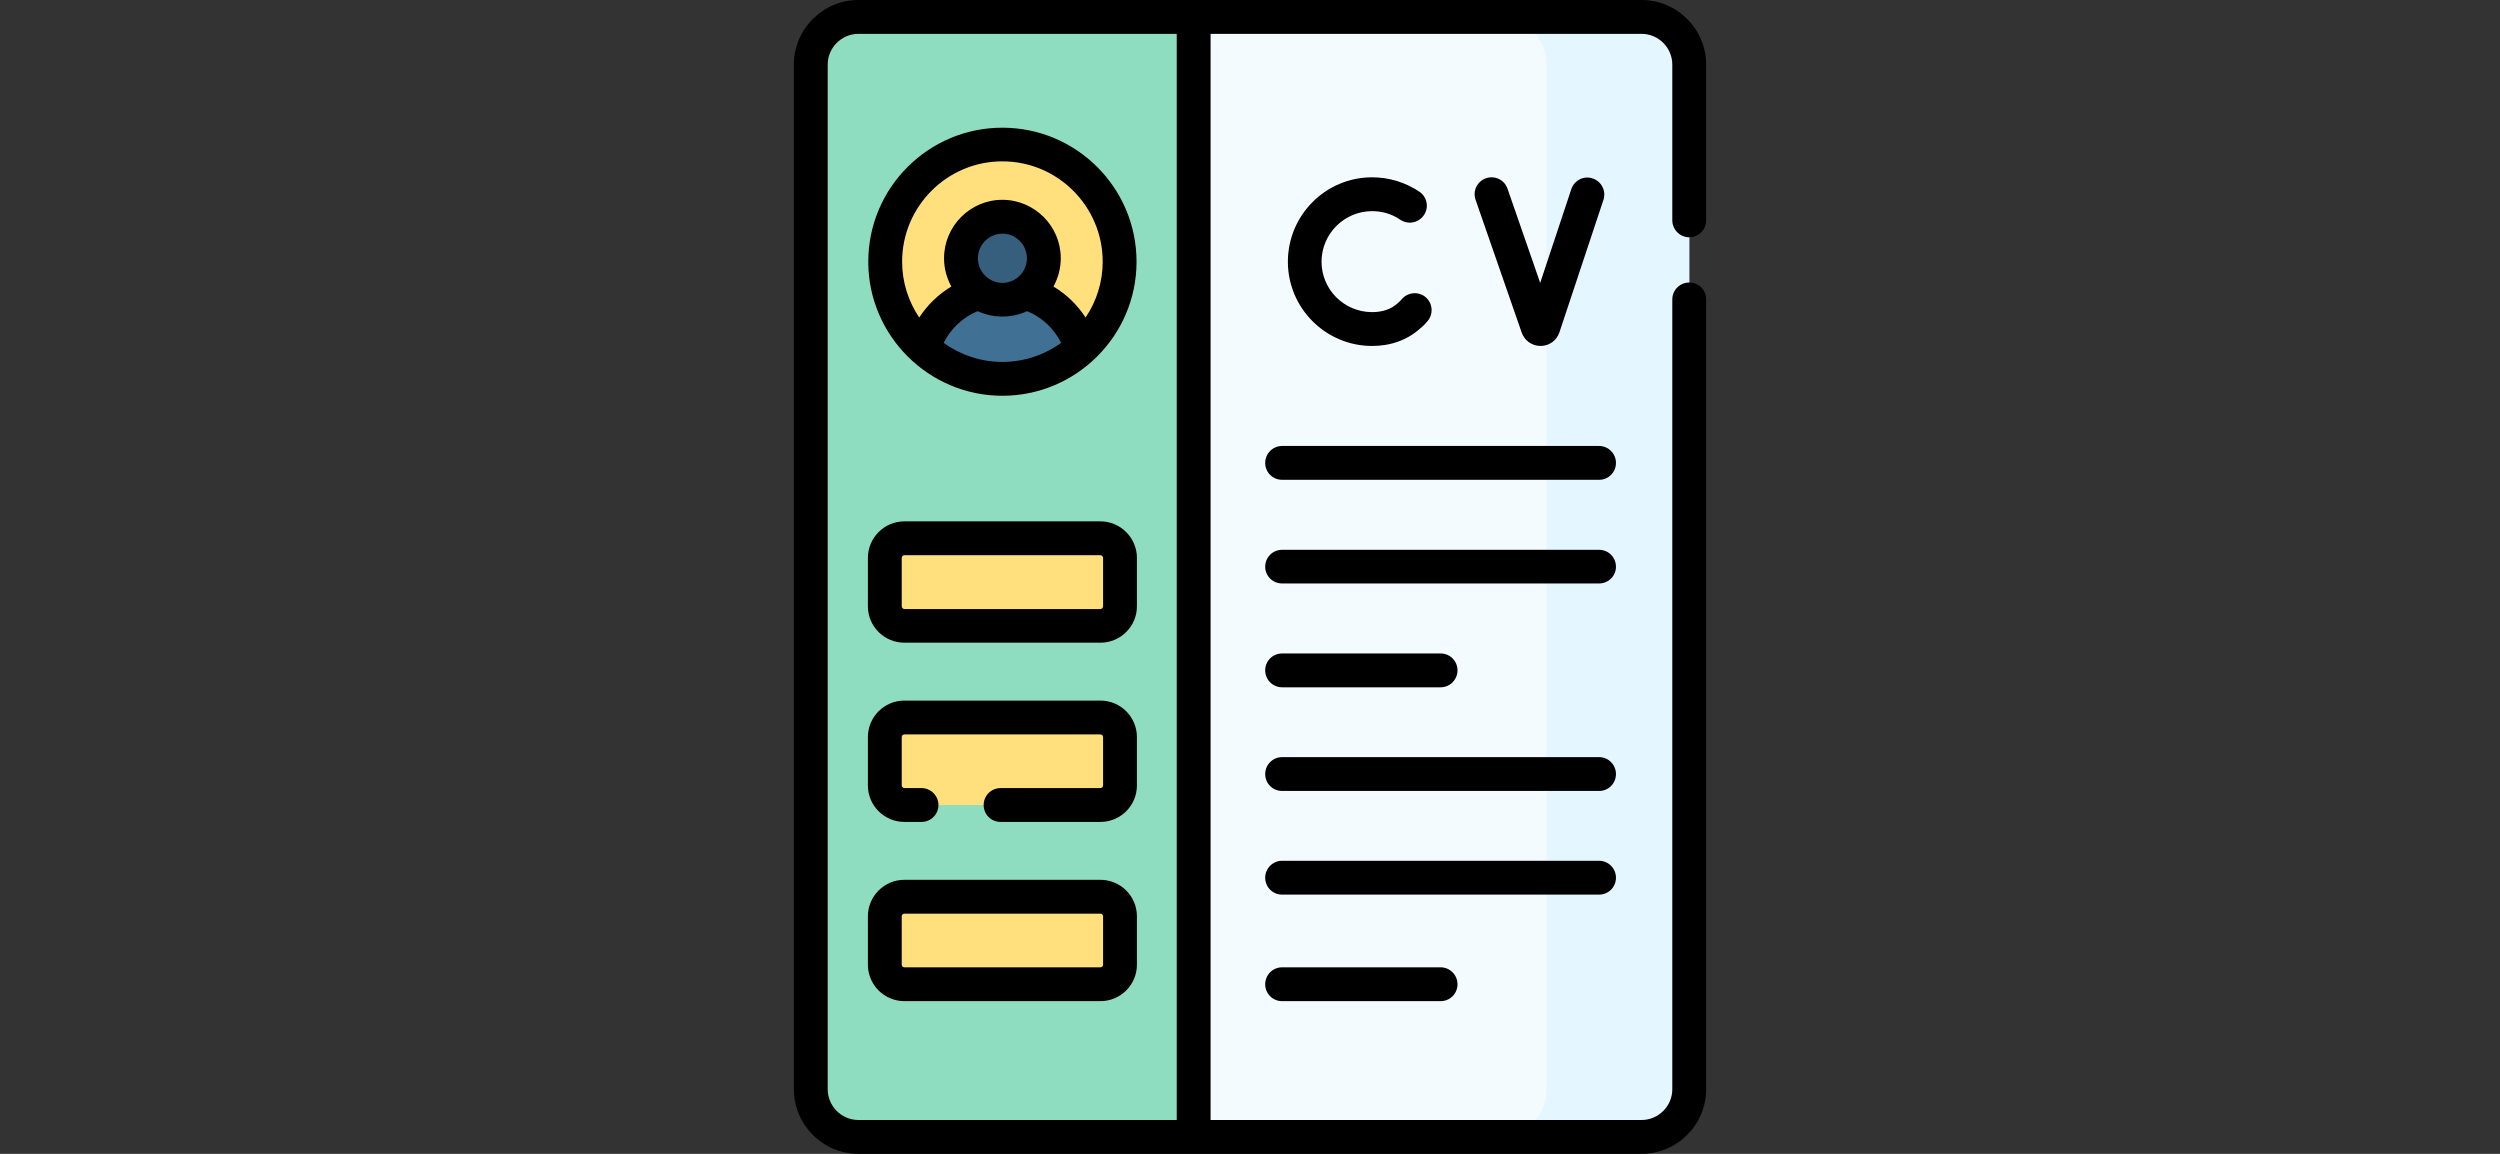 <svg version="1.2" baseProfile="tiny-ps" xmlns="http://www.w3.org/2000/svg" viewBox="0 0 130 60" width="130" height="60">
	<rect x="0" y="0" width="130" height="60" fill="#333333" stroke="none"/>
	<title>cv-svg</title>
	<style>
		tspan { white-space:pre }
		.shp0 { fill: #f4fbff } 
		.shp1 { fill: #e4f6ff } 
		.shp2 { fill: #8fddc1 } 
		.shp3 { fill: #ffe07d } 
		.shp4 { fill: #407093 } 
		.shp5 { fill: #365e7d } 
		.shp6 { fill: #000000 } 
	</style>
	<g id="Layer">
		<g id="Layer">
			<g id="Layer">
				<g id="Layer">
					<g id="Layer">
						<g id="Layer">
							<g id="Layer">
								<g id="Layer">
									<g id="Layer">
										<path id="Layer" class="shp0" d="M85.36 59.12L44.64 59.12C43.27 59.12 42.16 58.01 42.16 56.64L42.16 3.36C42.16 1.99 43.27 0.88 44.64 0.88L85.36 0.88C86.73 0.88 87.84 1.99 87.84 3.36L87.84 56.64C87.84 58.01 86.73 59.12 85.36 59.12Z" />
									</g>
								</g>
							</g>
							<path id="Layer" class="shp1" d="M85.36 0.88L77.93 0.88C79.31 0.88 80.42 1.99 80.42 3.36L80.42 56.64C80.42 58.01 79.31 59.12 77.93 59.12L85.36 59.12C86.73 59.12 87.84 58.01 87.84 56.64L87.84 3.36C87.84 1.99 86.73 0.88 85.36 0.88L85.36 0.88Z" />
							<path id="Layer" class="shp2" d="M62.07 0.88L44.64 0.88C43.27 0.88 42.16 1.99 42.16 3.36L42.16 56.64C42.16 58.01 43.27 59.12 44.64 59.12L62.07 59.12L62.07 0.88Z" />
						</g>
					</g>
				</g>
			</g>
			<g id="Layer">
				<g id="Layer">
					<path id="Layer" class="shp3" d="M52.12 19.7C48.76 19.7 46.03 16.97 46.03 13.61C46.03 10.24 48.76 7.51 52.12 7.51C55.49 7.51 58.22 10.24 58.22 13.61C58.22 16.97 55.49 19.7 52.12 19.7Z" />
					<path id="Layer" class="shp4" d="M52.12 15.04C50.18 15.04 48.55 16.34 48.02 18.11C49.1 19.09 50.54 19.7 52.12 19.7C53.71 19.7 55.15 19.09 56.23 18.11C55.7 16.34 54.07 15.04 52.12 15.04Z" />
					<path id="Layer" class="shp5" d="M52.12 15.58C50.93 15.58 49.97 14.62 49.97 13.43C49.97 12.24 50.93 11.27 52.12 11.27C53.32 11.27 54.28 12.24 54.28 13.43C54.28 14.62 53.32 15.58 52.12 15.58Z" />
				</g>
			</g>
			<g id="Layer">
				<path id="Layer" class="shp3" d="M57.22 32.55L47.03 32.55C46.47 32.55 46.01 32.09 46.01 31.53L46.01 29.01C46.01 28.45 46.47 27.99 47.03 27.99L57.22 27.99C57.78 27.99 58.24 28.45 58.24 29.01L58.24 31.53C58.24 32.09 57.78 32.55 57.22 32.55Z" />
				<path id="Layer" class="shp3" d="M57.22 41.86L47.03 41.86C46.47 41.86 46.01 41.41 46.01 40.84L46.01 38.33C46.01 37.77 46.47 37.31 47.03 37.31L57.22 37.31C57.78 37.31 58.24 37.77 58.24 38.33L58.24 40.84C58.24 41.41 57.78 41.86 57.22 41.86Z" />
				<path id="Layer" class="shp3" d="M57.22 51.18L47.03 51.18C46.47 51.18 46.01 50.72 46.01 50.16L46.01 47.65C46.01 47.09 46.47 46.63 47.03 46.63L57.22 46.63C57.78 46.63 58.24 47.09 58.24 47.65L58.24 50.16C58.24 50.72 57.78 51.18 57.22 51.18Z" />
			</g>
		</g>
		<g id="Layer">
			<path id="Layer" class="shp6" d="M71.35 10.98C71.88 10.98 72.39 11.13 72.82 11.43C73.23 11.7 73.77 11.59 74.04 11.19C74.32 10.79 74.21 10.24 73.81 9.97C73.08 9.48 72.23 9.22 71.35 9.22C68.93 9.22 66.97 11.19 66.97 13.61C66.97 16.02 68.93 17.99 71.35 17.99C72.32 17.99 73.19 17.68 73.86 17.07C74 16.96 74.12 16.83 74.24 16.69C74.55 16.32 74.5 15.76 74.13 15.45C73.76 15.14 73.2 15.19 72.89 15.56C72.83 15.63 72.76 15.7 72.69 15.76C72.34 16.08 71.89 16.23 71.35 16.23C69.9 16.23 68.72 15.06 68.72 13.61C68.72 12.16 69.9 10.98 71.35 10.98L71.35 10.98Z" />
			<path id="Layer" class="shp6" d="M80.11 17.99L80.11 17.99C80.55 17.99 80.95 17.71 81.09 17.28L83.38 10.39C83.53 9.93 83.28 9.43 82.82 9.28C82.36 9.12 81.87 9.37 81.71 9.83L80.09 14.71L78.39 9.81C78.23 9.35 77.73 9.11 77.27 9.27C76.81 9.43 76.57 9.93 76.73 10.39L79.13 17.3C79.28 17.72 79.67 17.99 80.11 17.99L80.11 17.99Z" />
			<path id="Layer" class="shp6" d="M83.15 28.59L66.67 28.59C66.18 28.59 65.79 28.98 65.79 29.47C65.79 29.95 66.18 30.34 66.67 30.34L83.15 30.34C83.64 30.34 84.03 29.95 84.03 29.47C84.03 28.98 83.64 28.59 83.15 28.59Z" />
			<path id="Layer" class="shp6" d="M66.67 35.74L74.91 35.74C75.4 35.74 75.79 35.34 75.79 34.86C75.79 34.37 75.4 33.98 74.91 33.98L66.67 33.98C66.18 33.98 65.79 34.37 65.79 34.86C65.79 35.34 66.18 35.74 66.67 35.74Z" />
			<path id="Layer" class="shp6" d="M83.15 39.37L66.67 39.37C66.18 39.37 65.79 39.77 65.79 40.25C65.79 40.74 66.18 41.13 66.67 41.13L83.15 41.13C83.64 41.13 84.03 40.74 84.03 40.25C84.03 39.77 83.64 39.37 83.15 39.37Z" />
			<path id="Layer" class="shp6" d="M84.03 45.64C84.03 45.16 83.64 44.76 83.15 44.76L66.67 44.76C66.18 44.76 65.79 45.16 65.79 45.64C65.79 46.13 66.18 46.52 66.67 46.52L83.15 46.52C83.64 46.52 84.03 46.13 84.03 45.64L84.03 45.64Z" />
			<path id="Layer" class="shp6" d="M66.67 50.3C66.18 50.3 65.79 50.7 65.79 51.18C65.79 51.67 66.18 52.06 66.67 52.06L74.91 52.06C75.4 52.06 75.79 51.67 75.79 51.18C75.79 50.7 75.4 50.3 74.91 50.3L66.67 50.3Z" />
			<path id="Layer" class="shp6" d="M83.15 23.19L66.67 23.19C66.18 23.19 65.79 23.59 65.79 24.07C65.79 24.56 66.18 24.95 66.67 24.95L83.15 24.95C83.64 24.95 84.03 24.56 84.03 24.07C84.03 23.59 83.64 23.19 83.15 23.19Z" />
			<path id="Layer" fill-rule="evenodd" class="shp6" d="M87.84 12.34C87.36 12.34 86.96 11.94 86.96 11.46L86.96 3.36C86.96 2.48 86.24 1.76 85.36 1.76L62.95 1.76L62.95 58.24L85.36 58.24C86.24 58.24 86.96 57.52 86.96 56.64L86.96 15.57C86.96 15.08 87.36 14.69 87.84 14.69C88.33 14.69 88.72 15.08 88.72 15.57L88.72 56.64C88.72 58.49 87.21 60 85.36 60L44.64 60C42.79 60 41.28 58.49 41.28 56.64L41.28 3.36C41.28 1.51 42.79 0 44.64 0L85.36 0C87.21 0 88.72 1.51 88.72 3.36L88.72 11.46C88.72 11.94 88.33 12.34 87.84 12.34ZM61.19 1.76L44.64 1.76C43.76 1.76 43.04 2.48 43.04 3.36L43.04 56.64C43.04 57.52 43.76 58.24 44.64 58.24L61.19 58.24L61.19 1.76Z" />
			<path id="Layer" fill-rule="evenodd" class="shp6" d="M45.15 13.61C45.15 9.76 48.28 6.64 52.12 6.64C55.97 6.64 59.1 9.76 59.1 13.61C59.1 17.46 55.96 20.58 52.12 20.58C48.29 20.58 45.15 17.45 45.15 13.61ZM55.18 17.83C54.81 17.09 54.18 16.49 53.41 16.18C53.02 16.36 52.58 16.46 52.12 16.46C51.67 16.46 51.23 16.36 50.84 16.18C50.07 16.49 49.44 17.09 49.07 17.83C49.93 18.45 50.99 18.82 52.12 18.82C53.26 18.82 54.32 18.45 55.18 17.83ZM52.12 8.39C49.25 8.39 46.91 10.73 46.91 13.61C46.91 14.68 47.24 15.68 47.8 16.51C48.23 15.85 48.8 15.3 49.47 14.9C49.23 14.46 49.09 13.96 49.09 13.43C49.09 11.76 50.45 10.39 52.12 10.39C53.8 10.39 55.16 11.76 55.16 13.43C55.16 13.96 55.02 14.46 54.78 14.9C55.45 15.3 56.02 15.85 56.45 16.51C57.01 15.68 57.34 14.68 57.34 13.61C57.34 10.73 55 8.39 52.12 8.39ZM52.13 14.71C52.83 14.71 53.4 14.13 53.4 13.43C53.4 12.73 52.83 12.15 52.13 12.15C51.42 12.15 50.85 12.73 50.85 13.43C50.85 14.13 51.42 14.71 52.13 14.71Z" />
			<path id="Layer" fill-rule="evenodd" class="shp6" d="M47.03 33.42C45.98 33.42 45.13 32.57 45.13 31.53L45.13 29.01C45.13 27.97 45.98 27.11 47.03 27.11L57.22 27.11C58.27 27.11 59.12 27.97 59.12 29.01L59.12 31.53C59.12 32.57 58.27 33.42 57.22 33.42L47.03 33.42ZM46.89 31.53C46.89 31.6 46.95 31.67 47.03 31.67L57.22 31.67C57.3 31.67 57.36 31.6 57.36 31.53L57.36 29.01C57.36 28.94 57.3 28.87 57.22 28.87L47.03 28.87C46.95 28.87 46.89 28.94 46.89 29.01L46.89 31.53Z" />
			<path id="Layer" class="shp6" d="M47.03 42.74L47.92 42.74C48.4 42.74 48.8 42.35 48.8 41.86C48.8 41.38 48.4 40.98 47.92 40.98L47.03 40.98C46.95 40.98 46.89 40.92 46.89 40.84L46.89 38.33C46.89 38.25 46.95 38.19 47.03 38.19L57.22 38.19C57.3 38.19 57.36 38.25 57.36 38.33L57.36 40.84C57.36 40.92 57.3 40.98 57.22 40.98L52.03 40.98C51.54 40.98 51.15 41.38 51.15 41.86C51.15 42.35 51.54 42.74 52.03 42.74L57.22 42.74C58.27 42.74 59.12 41.89 59.12 40.84L59.12 38.33C59.12 37.28 58.27 36.43 57.22 36.43L47.03 36.43C45.98 36.43 45.13 37.28 45.13 38.33L45.13 40.84C45.13 41.89 45.98 42.74 47.03 42.74L47.03 42.74Z" />
			<path id="Layer" fill-rule="evenodd" class="shp6" d="M47.03 52.06C45.98 52.06 45.13 51.21 45.13 50.16L45.13 47.65C45.13 46.6 45.98 45.75 47.03 45.75L57.22 45.75C58.27 45.75 59.12 46.6 59.12 47.65L59.12 50.16C59.12 51.21 58.27 52.06 57.22 52.06L47.03 52.06ZM46.89 50.16C46.89 50.24 46.95 50.3 47.03 50.3L57.22 50.3C57.3 50.3 57.36 50.24 57.36 50.16L57.36 47.65C57.36 47.57 57.3 47.51 57.22 47.51L47.03 47.51C46.95 47.51 46.89 47.57 46.89 47.65L46.89 50.16Z" />
		</g>
	</g>
</svg>